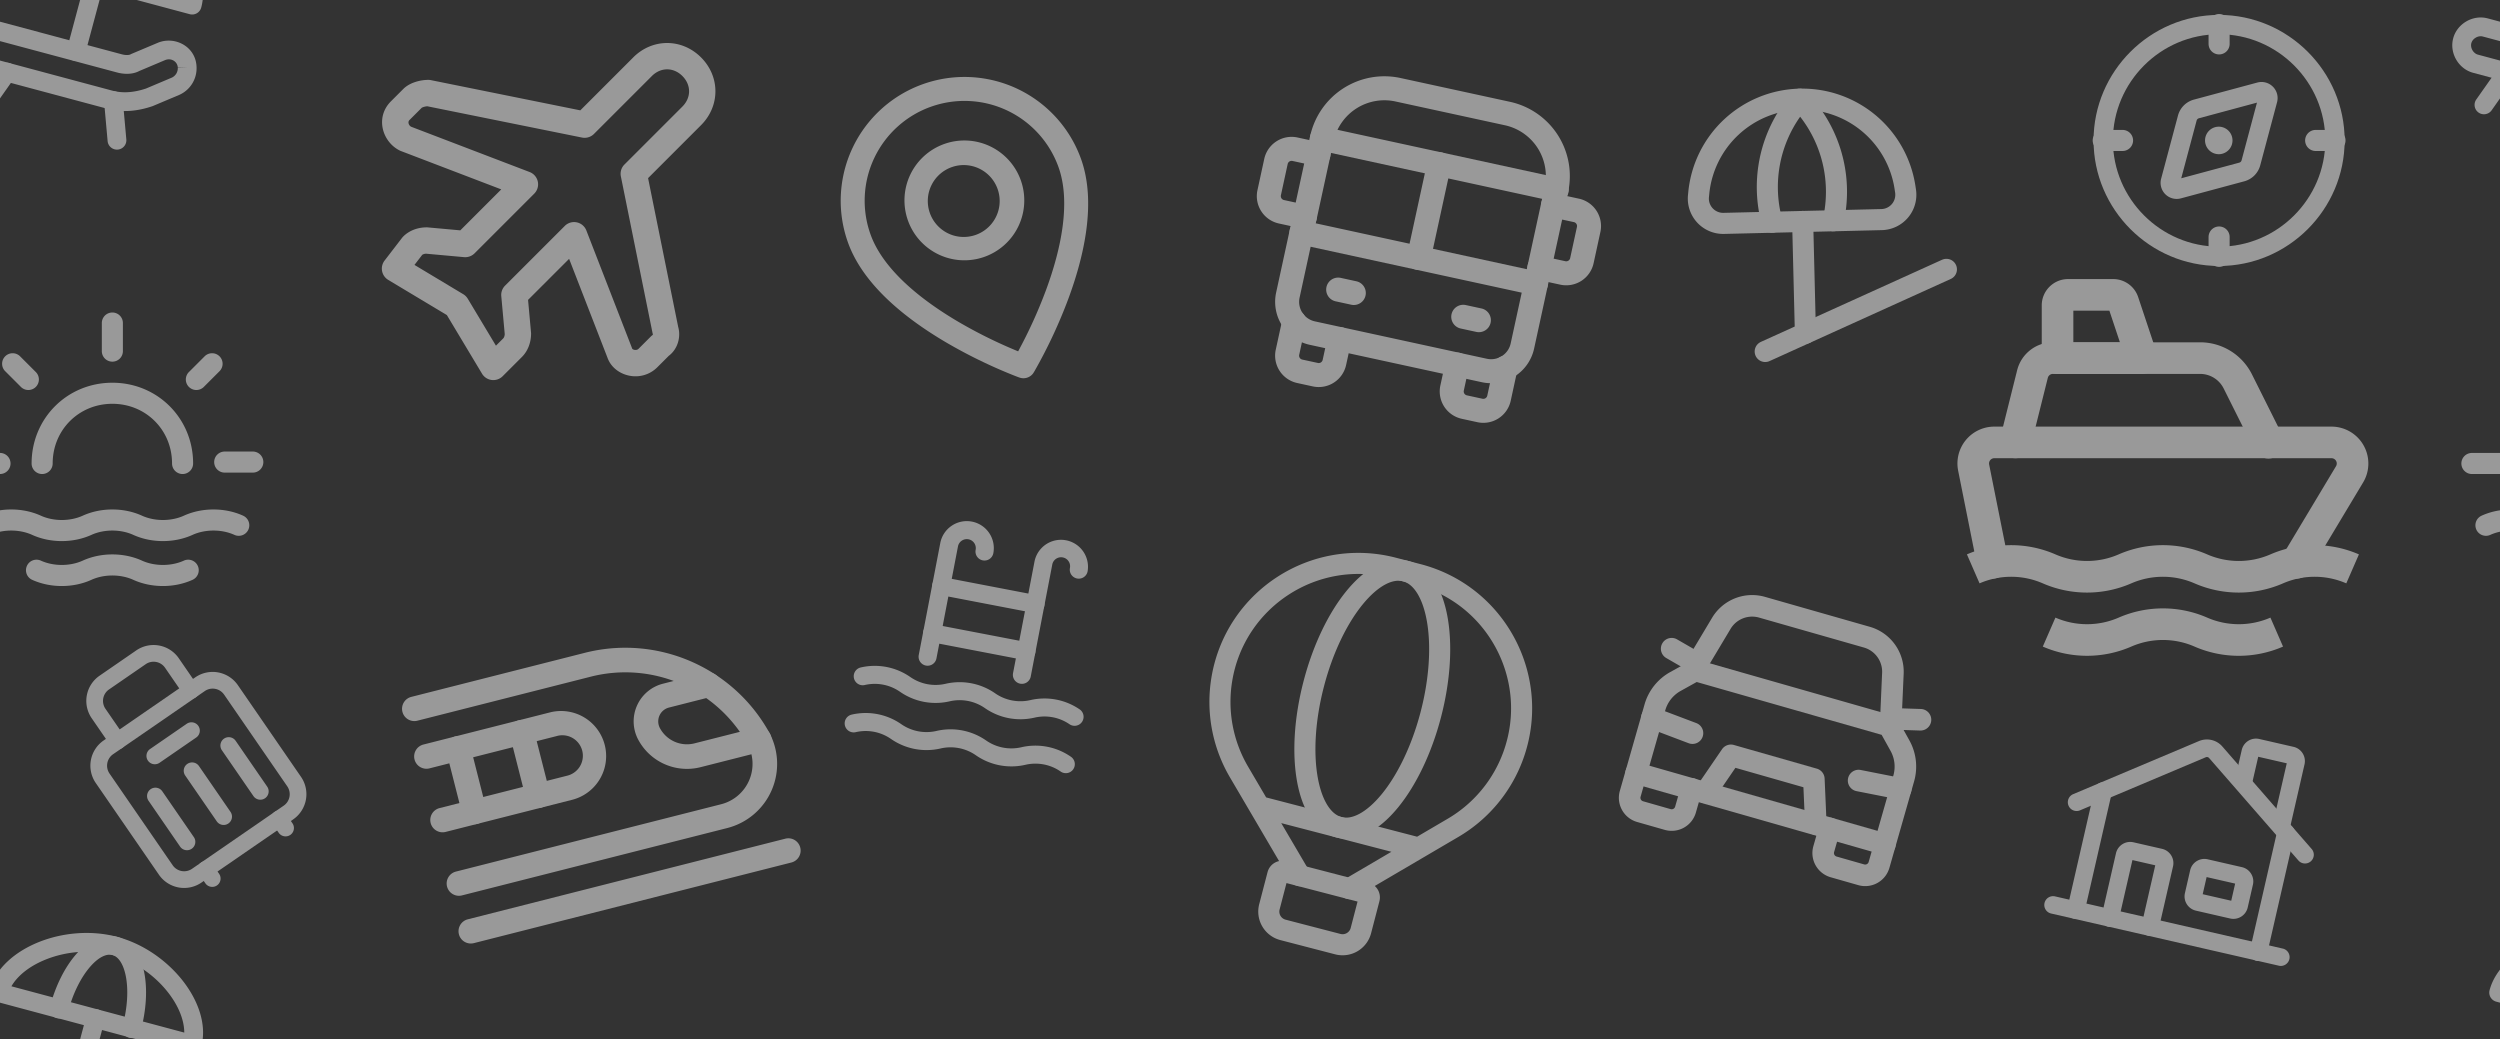 <svg viewBox="0 0 178 74" fill="none" xmlns="http://www.w3.org/2000/svg"><rect x="0" y="0" width="178" height="74" fill="#333333" stroke="none"/><g opacity=".5" clip-path="url(#a)"><path fill-rule="evenodd" clip-rule="evenodd" d="M8 22.25a.75.75 0 0 1 .75.75v2a.75.75 0 0 1-1.5 0v-2a.75.75 0 0 1 .75-.75ZM-2.75 33a.75.75 0 0 1 .75-.75h2a.75.75 0 0 1 0 1.5h-2a.75.75 0 0 1-.75-.75ZM.37 25.37a.75.75 0 0 1 1.06 0l1.1 1.1a.75.75 0 1 1-1.06 1.06l-1.1-1.1a.75.75 0 0 1 0-1.06ZM15.63 25.37a.75.75 0 0 1 0 1.06l-1.1 1.1a.75.75 0 1 1-1.06-1.06l1.1-1.1a.75.75 0 0 1 1.06 0ZM15.25 32.9a.75.75 0 0 1 .75-.75h2a.75.75 0 0 1 0 1.5h-2a.75.75 0 0 1-.75-.75ZM2.29 38.083c-.903-.41-2.077-.41-2.98 0a.75.75 0 0 1-.62-1.366c1.297-.59 2.923-.59 4.22 0 .903.41 2.077.41 2.98 0 1.297-.59 2.923-.59 4.22 0 .903.41 2.077.41 2.98 0 1.297-.59 2.923-.59 4.22 0a.75.75 0 0 1-.62 1.366c-.903-.41-2.077-.41-2.98 0-1.297.59-2.923.59-4.22 0-.903-.41-2.077-.41-2.98 0-1.297.59-2.923.59-4.22 0ZM9.49 41.283c-.903-.41-2.077-.41-2.98 0-1.297.59-2.923.59-4.22 0a.75.75 0 0 1 .62-1.366c.903.41 2.077.41 2.98 0 1.297-.59 2.923-.59 4.22 0 .903.41 2.077.41 2.98 0a.75.75 0 0 1 .62 1.366c-1.297.59-2.923.59-4.22 0ZM8 28.75c-2.386 0-4.25 1.864-4.25 4.25a.75.75 0 0 1-1.5 0c0-3.214 2.536-5.75 5.75-5.75s5.75 2.536 5.75 5.75a.75.75 0 0 1-1.5 0c0-2.386-1.864-4.25-4.25-4.25ZM175.25 33a.75.75 0 0 1 .75-.75h2a.75.75 0 0 1 0 1.5h-2a.75.75 0 0 1-.75-.75ZM180.29 38.083c-.903-.41-2.077-.41-2.98 0a.75.75 0 1 1-.62-1.366c1.297-.59 2.923-.59 4.22 0 .903.41 2.077.41 2.98 0 1.297-.59 2.923-.59 4.22 0 .903.41 2.077.41 2.98 0 1.297-.59 2.923-.59 4.22 0a.75.75 0 0 1-.62 1.366c-.903-.41-2.077-.41-2.98 0-1.297.59-2.923.59-4.22 0-.903-.41-2.077-.41-2.98 0-1.297.59-2.923.59-4.22 0ZM6.966-2.128a.669.669 0 0 1 .473.82L6.055 3.856a.669.669 0 0 1-1.292-.346l1.384-5.166a.669.669 0 0 1 .82-.473Z" fill="#fff"/><path fill-rule="evenodd" clip-rule="evenodd" d="M6.433-5.183C5.8-4.463 5.216-3.346 4.856-2a.669.669 0 1 1-1.292-.346c.401-1.496 1.068-2.812 1.864-3.718.77-.876 1.815-1.526 2.923-1.229 1.107.297 1.687 1.382 1.916 2.526.236 1.182.156 2.655-.245 4.151a.669.669 0 0 1-1.291-.346c.36-1.345.412-2.605.225-3.543-.196-.978-.595-1.4-.952-1.496-.356-.096-.914.07-1.571.82ZM.882 4.59c.302.213.375.63.162.932l-1.639 2.33a.669.669 0 1 1-1.093-.77l1.639-2.33a.669.669 0 0 1 .931-.162ZM8.015 6.501a.669.669 0 0 1 .726.606l.255 2.837a.669.669 0 0 1-1.332.12l-.255-2.837a.669.669 0 0 1 .606-.726Z" fill="#fff"/><path fill-rule="evenodd" clip-rule="evenodd" d="M13.994 4.76c-.05-1.448-1.538-2.204-2.736-1.723l-1.884.794a.67.67 0 0 0-.074.037c-.097.056-.333.078-.618.001L-.876 1.31c-1.045-.28-2.176.372-2.456 1.418-.28 1.045.372 2.176 1.418 2.456l9.558 2.56c1.11.298 2.203.157 3.2-.18a.667.667 0 0 0 .046-.018l1.873-.79.009-.004a2.072 2.072 0 0 0 1.222-1.99Zm-.668.03-.668.02c-.012-.403-.445-.712-.897-.534l-1.834.774c-.55.295-1.198.216-1.591.11L-1.222 2.6c-.332-.09-.73.14-.819.473-.089.332.14.73.473.818L7.99 6.452c.776.209 1.583.126 2.404-.148l1.844-.779a.735.735 0 0 0 .42-.694l.668-.04ZM2.76-6.923c1.672-.671 3.715-.873 5.59-.371 1.876.502 3.544 1.7 4.657 3.116 1.1 1.401 1.743 3.139 1.32 4.715a.668.668 0 0 1-.819.473L-.268-2.682A.669.669 0 0 1-.741-3.5C-.319-5.077 1.108-6.26 2.76-6.923ZM.813-3.777 13.12-.479c-.002-.882-.403-1.902-1.165-2.873-.952-1.212-2.381-2.23-3.95-2.65-1.57-.42-3.317-.254-4.747.32-1.145.46-2.003 1.142-2.445 1.905ZM178.882 4.59c.302.213.375.63.162.932l-1.639 2.33a.668.668 0 1 1-1.093-.77l1.639-2.33a.668.668 0 0 1 .931-.162Z" fill="#fff"/><path fill-rule="evenodd" clip-rule="evenodd" d="M191.994 4.76c-.05-1.448-1.538-2.204-2.736-1.723l-1.884.794a.713.713 0 0 0-.074.037c-.097.056-.333.078-.618.001l-9.558-2.56c-1.045-.28-2.176.372-2.456 1.418-.28 1.045.372 2.176 1.418 2.456l9.558 2.56c1.11.298 2.203.157 3.201-.18a.742.742 0 0 0 .045-.018l1.873-.79.009-.004a2.072 2.072 0 0 0 1.222-1.99Zm-.668.03-.668.02c-.012-.403-.445-.712-.897-.534l-1.834.774c-.55.295-1.198.216-1.591.11l-9.558-2.56c-.332-.09-.73.14-.819.473-.089.332.141.73.473.818l9.558 2.561c.776.209 1.583.126 2.404-.148l1.844-.779a.736.736 0 0 0 .421-.694l.667-.04ZM180.76-6.923c1.672-.671 3.715-.873 5.591-.371 1.875.502 3.543 1.7 4.656 3.116 1.099 1.401 1.743 3.139 1.32 4.715a.668.668 0 0 1-.818.473l-13.777-3.692a.669.669 0 0 1-.473-.819c.422-1.576 1.849-2.759 3.501-3.422Zm-1.947 3.146L191.12-.479c-.002-.882-.403-1.902-1.165-2.873-.952-1.212-2.381-2.23-3.951-2.65-1.569-.42-3.316-.254-4.746.32-1.145.46-2.003 1.142-2.445 1.905ZM191.994 78.76c-.05-1.448-1.538-2.204-2.736-1.723l-1.884.794a.71.71 0 0 0-.074.037c-.097.056-.333.078-.618.001l-9.558-2.56c-1.045-.28-2.176.372-2.456 1.418-.28 1.045.372 2.176 1.418 2.456l9.558 2.56c1.11.299 2.203.157 3.201-.18a.693.693 0 0 0 .045-.018l1.873-.79.009-.004a2.072 2.072 0 0 0 1.222-1.99Zm-.668.03-.668.02c-.012-.403-.445-.712-.897-.534l-1.834.774c-.55.295-1.198.216-1.591.11l-9.558-2.56c-.332-.09-.73.14-.819.473-.089.332.141.73.473.818l9.558 2.561c.776.209 1.583.126 2.404-.148l1.844-.779a.736.736 0 0 0 .421-.694l.667-.04ZM180.76 67.077c1.672-.671 3.715-.873 5.591-.371 1.875.502 3.543 1.7 4.656 3.116 1.099 1.401 1.743 3.139 1.32 4.715a.668.668 0 0 1-.818.473l-13.777-3.692a.669.669 0 0 1-.473-.819c.422-1.576 1.849-2.759 3.501-3.422Zm-1.947 3.147 12.307 3.297c-.002-.882-.403-1.902-1.165-2.873-.952-1.212-2.381-2.23-3.951-2.65-1.569-.42-3.316-.254-4.746.32-1.145.46-2.003 1.142-2.445 1.906ZM6.966 71.872a.668.668 0 0 1 .473.82l-1.384 5.165a.669.669 0 1 1-1.292-.346l1.384-5.166a.668.668 0 0 1 .82-.473Z" fill="#fff"/><path fill-rule="evenodd" clip-rule="evenodd" d="M6.433 68.817c-.632.72-1.217 1.837-1.577 3.182a.669.669 0 1 1-1.292-.346c.401-1.496 1.068-2.812 1.864-3.718.77-.876 1.815-1.526 2.923-1.229 1.107.297 1.687 1.382 1.916 2.525.236 1.183.156 2.656-.245 4.152a.669.669 0 1 1-1.291-.346c.36-1.345.412-2.605.225-3.543-.196-.978-.595-1.4-.952-1.496-.356-.096-.914.07-1.571.82ZM13.994 78.76c-.05-1.448-1.538-2.204-2.736-1.723l-1.884.794a.666.666 0 0 0-.074.037c-.097.056-.333.078-.618.001l-9.558-2.56c-1.045-.28-2.176.372-2.456 1.418-.28 1.045.372 2.176 1.418 2.456l9.558 2.56c1.11.299 2.203.157 3.2-.18a.629.629 0 0 0 .046-.018l1.873-.79.009-.004a2.072 2.072 0 0 0 1.222-1.99Zm-.668.03-.668.02c-.012-.403-.445-.712-.897-.534l-1.834.774c-.55.295-1.198.216-1.591.11l-9.558-2.56c-.332-.09-.73.14-.819.473-.089.332.14.73.473.818l9.558 2.561c.776.209 1.583.126 2.404-.148l1.844-.779a.735.735 0 0 0 .42-.694l.668-.04Z" fill="#fff"/><path fill-rule="evenodd" clip-rule="evenodd" d="M2.76 67.077c1.672-.671 3.715-.873 5.59-.371 1.876.502 3.544 1.7 4.657 3.116 1.1 1.401 1.743 3.139 1.32 4.715a.668.668 0 0 1-.819.473L-.268 71.318a.668.668 0 0 1-.473-.819c.422-1.576 1.849-2.759 3.501-3.422ZM.813 70.224 13.12 73.52c-.002-.882-.403-1.902-1.165-2.873-.952-1.212-2.381-2.23-3.95-2.65-1.57-.42-3.317-.254-4.747.32-1.145.46-2.003 1.142-2.445 1.906ZM48.587 5.413c-.634-.634-1.54-.634-2.174 0l-4.125 4.125a.937.937 0 0 1-.849.256L30.423 7.566c-.08.006-.171.023-.257.049a.71.71 0 0 0-.138.058l-.865.865a.245.245 0 0 0-.073.24.38.38 0 0 0 .176.243l8.444 3.228a.938.938 0 0 1 .328 1.539l-4.25 4.25a.937.937 0 0 1-.748.27l-2.7-.245a.543.543 0 0 0-.276.079l-.554.72 3.472 2.084c.132.08.243.19.322.322l2.007 3.345.526-.526c.032-.032.092-.134.1-.303l-.246-2.7a.938.938 0 0 1 .271-.747l4.25-4.25a.937.937 0 0 1 1.537.324l3.25 8.375.015.042s0 .002.003.005a.11.11 0 0 0 .02.02c.025.02.07.043.131.056.13.026.235-.013.294-.072l.875-.875a.934.934 0 0 1 .135-.112.123.123 0 0 0 .012-.051v-.007a.945.945 0 0 1-.028-.106l-2.25-11.125a.937.937 0 0 1 .256-.849l4.125-4.125c.634-.634.634-1.54 0-2.174Zm-3.5-1.326c1.366-1.366 3.46-1.366 4.826 0 1.366 1.366 1.366 3.46 0 4.826l-3.77 3.77 2.142 10.586c.2.69-.002 1.565-.676 2.073l-.821.82a2.194 2.194 0 0 1-1.987.585c-.635-.127-1.296-.552-1.557-1.3l-2.723-7.017-2.923 2.922.21 2.313a.963.963 0 0 1 .005.085c0 .561-.184 1.197-.65 1.663l-1.375 1.375a.938.938 0 0 1-1.467-.18l-2.504-4.175-4.174-2.504a.938.938 0 0 1-.261-1.376l1.25-1.625a.939.939 0 0 1 .08-.09c.466-.466 1.102-.65 1.663-.65.028 0 .057 0 .085.003l2.313.21 2.917-2.917-7.15-2.733a.933.933 0 0 1-.084-.037c-1.236-.618-1.763-2.358-.619-3.502l.875-.875c.276-.275.624-.429.903-.514.292-.09.603-.136.885-.136.062 0 .125.007.186.02l10.632 2.15 3.77-3.77ZM67.814 11.883a2.559 2.559 0 1 0 1.717 4.82 2.559 2.559 0 0 0-1.717-4.82Zm-3.159 3.842a4.265 4.265 0 1 1 8.035-2.863 4.265 4.265 0 0 1-8.035 2.863Z" fill="#fff"/><path fill-rule="evenodd" clip-rule="evenodd" d="M66.287 7.597a7.108 7.108 0 0 0-4.31 9.082c.892 2.505 3.573 4.652 6.23 6.217a33.861 33.861 0 0 0 4.285 2.119 33.877 33.877 0 0 0 1.98-4.351c1.07-2.892 1.79-6.25.897-8.756a7.108 7.108 0 0 0-9.082-4.31Zm6.584 18.481-.29.803-.002-.001-.007-.003-.024-.008a13.956 13.956 0 0 1-.411-.158 35.578 35.578 0 0 1-4.796-2.345c-2.692-1.586-5.86-3.995-6.971-7.115a8.814 8.814 0 1 1 16.606-5.915c1.11 3.119.18 6.989-.903 9.919a35.573 35.573 0 0 1-2.405 5.151l-.048.08-.013.023-.003.006-.001.002-.732-.439Zm0 0 .731.44a.854.854 0 0 1-1.02.363l.289-.803ZM8.053 53.7a.99.99 0 0 0-.254 1.378l4.495 6.527a.99.99 0 0 0 1.378.254l6.527-4.495a.99.99 0 0 0 .254-1.378l-4.495-6.527a.99.99 0 0 0-1.378-.254L8.053 53.7ZM6.82 55.752a2.179 2.179 0 0 1 .558-3.03l6.527-4.496a2.179 2.179 0 0 1 3.032.559l4.495 6.527a2.179 2.179 0 0 1-.559 3.03l-6.527 4.496a2.179 2.179 0 0 1-3.031-.559L6.82 55.752Z" fill="#fff"/><path fill-rule="evenodd" clip-rule="evenodd" d="M10.533 54.157a.594.594 0 0 1 .152-.826l2.61-1.798a.594.594 0 1 1 .675.979l-2.61 1.798a.594.594 0 0 1-.827-.153ZM14.324 61.41a.594.594 0 0 1 .827.152l.45.653a.594.594 0 1 1-.98.674l-.45-.653a.594.594 0 0 1 .153-.826ZM19.546 57.813a.594.594 0 0 1 .827.153l.45.653a.594.594 0 1 1-.98.674l-.45-.653a.594.594 0 0 1 .153-.827ZM6.53 51.14a2.179 2.179 0 0 1 .559-3.03l2.61-1.799a2.179 2.179 0 0 1 3.032.559l1.348 1.958a.594.594 0 0 1-.979.674l-1.348-1.958a.99.99 0 0 0-1.378-.254l-2.61 1.798a.99.99 0 0 0-.255 1.378l1.349 1.958a.594.594 0 0 1-.98.674L6.53 51.14ZM13.34 54.39a.594.594 0 0 1 .826.152l2.247 3.264a.594.594 0 0 1-.979.674l-2.247-3.263a.595.595 0 0 1 .152-.827ZM10.728 56.188a.594.594 0 0 1 .827.152l2.248 3.264a.594.594 0 1 1-.98.674l-2.247-3.263a.594.594 0 0 1 .152-.827ZM15.95 52.592a.594.594 0 0 1 .827.152l2.247 3.264a.594.594 0 1 1-.979.674l-2.247-3.264a.594.594 0 0 1 .152-.826ZM28.653 50.681a.875.875 0 0 1 .633-1.063l12.353-3.137c5.121-1.3 10.48.987 13.082 5.586a4.714 4.714 0 0 1-2.943 6.89l-18.902 4.8a.875.875 0 0 1-.43-1.696l18.901-4.8a2.964 2.964 0 0 0 1.85-4.332l.762-.43-.762.43a9.967 9.967 0 0 0-11.127-4.752l-12.354 3.137a.875.875 0 0 1-1.063-.633ZM32.674 66.519a.875.875 0 0 1 .633-1.064l22.625-5.745a.875.875 0 0 1 .43 1.696l-22.624 5.745a.875.875 0 0 1-1.064-.632Z" fill="#fff"/><path fill-rule="evenodd" clip-rule="evenodd" d="M45.35 50.249a2.767 2.767 0 0 1 1.853-1.569l3.03-.77a.875.875 0 0 1 .431 1.697l-3.03.77a1.017 1.017 0 0 0-.646 1.468l-.79.425.79-.425a2.184 2.184 0 0 0 2.461 1.082l4.38-1.112a.875.875 0 1 1 .431 1.696l-4.38 1.112a3.934 3.934 0 0 1-4.433-1.95l.75-.403-.75.404a2.768 2.768 0 0 1-.097-2.425l.801.352-.8-.352ZM29.515 54.075a.875.875 0 0 1 .632-1.064l9.05-2.298a3.21 3.21 0 0 1 1.58 6.222l-9.05 2.298a.875.875 0 1 1-.43-1.697l9.05-2.298a1.46 1.46 0 1 0-.719-2.828l-9.05 2.298a.875.875 0 0 1-1.063-.633Z" fill="#fff"/><path fill-rule="evenodd" clip-rule="evenodd" d="M36.935 51.288a.875.875 0 0 1 1.063.633l1.15 4.525a.875.875 0 1 1-1.697.43l-1.149-4.525a.875.875 0 0 1 .633-1.063ZM32.41 52.437a.875.875 0 0 1 1.063.633l1.15 4.525a.875.875 0 0 1-1.697.43L31.777 53.5a.875.875 0 0 1 .633-1.063ZM99.355 7.224a3.703 3.703 0 0 0-4.404 2.832l-2.42 11.132c-.167.77.32 1.527 1.09 1.694l12.244 2.662c.77.167 1.528-.32 1.695-1.09l2.42-11.131a3.703 3.703 0 0 0-2.832-4.405l-7.793-1.694Zm-6.073 2.47a5.411 5.411 0 0 1 6.436-4.139l7.793 1.694a5.411 5.411 0 0 1 4.138 6.436l-2.42 11.132a3.132 3.132 0 0 1-3.726 2.396l-12.246-2.662a3.132 3.132 0 0 1-2.395-3.726l2.42-11.132Z" fill="#fff"/><path fill-rule="evenodd" clip-rule="evenodd" d="M94.444 20.438a.854.854 0 0 1 1.016-.653l1.113.242a.854.854 0 1 1-.363 1.669l-1.113-.242a.854.854 0 0 1-.653-1.016ZM103.349 22.374a.854.854 0 0 1 1.016-.653l1.113.241a.853.853 0 1 1-.363 1.67l-1.113-.242a.854.854 0 0 1-.653-1.016ZM91.83 16.372a.854.854 0 0 1 1.016-.653l16.698 3.63a.854.854 0 1 1-.363 1.669l-16.698-3.63a.854.854 0 0 1-.653-1.016ZM92.324 22.069c.46.1.753.555.653 1.016l-.474 2.177a.285.285 0 0 0 .219.34l1.113.241a.286.286 0 0 0 .339-.218l.363-1.67a.854.854 0 1 1 1.669.363l-.363 1.67a1.994 1.994 0 0 1-2.371 1.524l-1.113-.242a1.994 1.994 0 0 1-1.525-2.37l.474-2.178a.854.854 0 0 1 1.016-.653ZM107.383 25.342c.461.1.753.555.653 1.016l-.473 2.177a1.994 1.994 0 0 1-2.371 1.525l-1.114-.242a1.994 1.994 0 0 1-1.524-2.371l.363-1.67a.854.854 0 1 1 1.669.363l-.363 1.67a.286.286 0 0 0 .218.339l1.113.242a.286.286 0 0 0 .34-.218l.473-2.178a.854.854 0 0 1 1.016-.653Z" fill="#fff"/><path fill-rule="evenodd" clip-rule="evenodd" d="M102.647 10.855c.46.1.753.555.653 1.016l-1.452 6.679a.854.854 0 1 1-1.669-.363l1.452-6.68a.854.854 0 0 1 1.016-.652Z" fill="#fff"/><path fill-rule="evenodd" clip-rule="evenodd" d="M93.282 9.693a.854.854 0 0 1 1.016-.653l16.698 3.63a.854.854 0 1 1-.363 1.668l-16.698-3.63a.854.854 0 0 1-.653-1.015Z" fill="#fff"/><path fill-rule="evenodd" clip-rule="evenodd" d="M92.023 11.46a.286.286 0 0 0-.34.217l-.483 2.227a.286.286 0 0 0 .218.339l1.67.363a.854.854 0 1 1-.363 1.669l-1.67-.363a1.994 1.994 0 0 1-1.524-2.371l.484-2.227a1.994 1.994 0 0 1 2.37-1.524l1.67.363a.854.854 0 0 1-.362 1.67l-1.67-.364ZM109.738 14.436a.853.853 0 0 1 1.015-.653l1.67.363a1.994 1.994 0 0 1 1.525 2.37l-.484 2.227a1.994 1.994 0 0 1-2.371 1.525l-1.67-.363a.853.853 0 1 1 .363-1.67l1.669.364a.286.286 0 0 0 .34-.219l.484-2.226a.286.286 0 0 0-.219-.34l-1.669-.362a.853.853 0 0 1-.653-1.016Z" fill="#fff"/><path d="m138.585 19.178-12.903 5.848" stroke="#fff" stroke-width="1.5" stroke-linecap="round" stroke-linejoin="round"/><path clip-rule="evenodd" d="M128.141 7.061v0a7.4 7.4 0 0 1 7.498 6.305l.037.242a1.767 1.767 0 0 1-1.705 2.027l-11.239.27a1.767 1.767 0 0 1-1.801-1.943l.024-.243a7.401 7.401 0 0 1 7.186-6.658Z" stroke="#fff" stroke-width="1.5" stroke-linecap="round" stroke-linejoin="round"/><path d="m128.141 7.061.591.75a9.43 9.43 0 0 1 1.796 7.907v0M128.141 7.061l-.555.778a9.435 9.435 0 0 0-1.413 7.984v0M128.349 15.768l.196 7.96" stroke="#fff" stroke-width="1.5" stroke-linecap="round" stroke-linejoin="round"/><path fill-rule="evenodd" clip-rule="evenodd" d="M149.062 10c0-4.917 4.021-8.938 8.938-8.938 4.917 0 8.938 4.02 8.938 8.938 0 4.917-4.021 8.938-8.938 8.938-4.917 0-8.938-4.02-8.938-8.938ZM158 2.437c-4.158 0-7.562 3.405-7.562 7.563 0 4.158 3.404 7.563 7.562 7.563s7.562-3.405 7.562-7.563c0-4.158-3.404-7.563-7.562-7.563Z" fill="#fff"/><path fill-rule="evenodd" clip-rule="evenodd" d="m160.696 7.307-4.134 1.114a.23.23 0 0 0-.162.162l-1.096 4.11 4.134-1.113a.23.23 0 0 0 .162-.162l1.096-4.11Zm-4.492-.214c-.553.15-.985.582-1.132 1.136l-1.199 4.493a1.146 1.146 0 0 0 1.405 1.402l4.518-1.216c.553-.15.985-.583 1.132-1.136l1.199-4.493a1.146 1.146 0 0 0-1.405-1.402l-4.518 1.216Z" fill="#fff"/><path d="M157.999 9.77a.23.23 0 1 0 .003.458.23.23 0 0 0-.003-.457M158 1.75v1.375M158 18.25v-1.375M166.25 10h-1.375M149.75 10h1.375" stroke="#fff" stroke-width="1.5" stroke-linecap="round" stroke-linejoin="round"/><path clip-rule="evenodd" d="m91.386 62.045 5.862 1.525c.18.047.287.23.24.41l-.593 2.28a1.346 1.346 0 0 1-1.641.963l-3.908-1.016a1.346 1.346 0 0 1-.964-1.642l.594-2.28a.337.337 0 0 1 .41-.24ZM95.334 58.9c2.302.6 5.232-2.997 6.542-8.032 1.311-5.036.507-9.604-1.796-10.203-2.303-.6-5.232 2.997-6.542 8.032-1.311 5.036-.507 9.603 1.796 10.203Z" stroke="#fff" stroke-width="1.5" stroke-linecap="round" stroke-linejoin="round"/><path d="m101.009 60.377-11.35-2.954M92.55 62.347l-4.333-7.382a9.853 9.853 0 0 1-1.224-6.599v0c.946-5.718 6.598-9.39 12.208-7.93l1.76.458c5.609 1.46 8.754 7.422 6.792 12.876v0a9.862 9.862 0 0 1-4.285 5.165l-7.384 4.332" stroke="#fff" stroke-width="1.5" stroke-linecap="round" stroke-linejoin="round"/><path fill-rule="evenodd" clip-rule="evenodd" d="M64.082 49.255a3.149 3.149 0 0 0-2.51-.482.64.64 0 1 1-.29-1.249 4.43 4.43 0 0 1 3.532.68c.73.508 1.643.683 2.51.482a4.43 4.43 0 0 1 3.532.679c.731.508 1.643.683 2.51.482a4.431 4.431 0 0 1 3.533.68.641.641 0 0 1-.732 1.051 3.148 3.148 0 0 0-2.51-.482 4.43 4.43 0 0 1-3.533-.68 3.149 3.149 0 0 0-2.51-.482 4.43 4.43 0 0 1-3.532-.679ZM66.384 41.602a.641.641 0 0 1 .75-.509l6.714 1.29a.641.641 0 0 1-.242 1.26l-6.714-1.291a.641.641 0 0 1-.508-.75ZM65.738 44.959a.64.64 0 0 1 .75-.509l6.715 1.29A.64.64 0 1 1 72.96 47l-6.713-1.291a.64.64 0 0 1-.509-.75Z" fill="#fff"/><path fill-rule="evenodd" clip-rule="evenodd" d="M75.671 39.688a.641.641 0 0 0-.75.509l-1.533 7.972a.64.64 0 1 1-1.259-.241l1.533-7.973a1.923 1.923 0 0 1 3.776.726.64.64 0 1 1-1.258-.242.641.641 0 0 0-.509-.75ZM68.957 38.398a.642.642 0 0 0-.75.508l-1.532 7.973a.64.64 0 0 1-1.26-.242l1.533-7.973a1.923 1.923 0 0 1 3.777.726.64.64 0 1 1-1.259-.242.642.642 0 0 0-.508-.75ZM63.437 52.612a3.149 3.149 0 0 0-2.51-.482.641.641 0 0 1-.29-1.249 4.43 4.43 0 0 1 3.532.679c.73.508 1.643.684 2.51.483a4.43 4.43 0 0 1 3.532.678c.73.51 1.643.684 2.51.483a4.43 4.43 0 0 1 3.532.68.64.64 0 1 1-.732 1.051 3.148 3.148 0 0 0-2.51-.482 4.431 4.431 0 0 1-3.532-.68 3.149 3.149 0 0 0-2.51-.482 4.43 4.43 0 0 1-3.532-.679ZM130.482 58.243a.768.768 0 0 1 .528.949l-.422 1.476a.256.256 0 0 0 .176.317l1.968.562a.257.257 0 0 0 .317-.176l.422-1.477a.767.767 0 1 1 1.476.422l-.422 1.476a1.791 1.791 0 0 1-2.214 1.23l-1.969-.562a1.792 1.792 0 0 1-1.23-2.214l.422-1.476a.767.767 0 0 1 .948-.527ZM116.703 54.307a.766.766 0 0 1 .527.949l-.421 1.476a.256.256 0 0 0 .176.317l1.968.562a.257.257 0 0 0 .317-.176l.422-1.476a.767.767 0 1 1 1.475.421l-.421 1.477a1.792 1.792 0 0 1-2.214 1.23l-1.969-.562a1.79 1.79 0 0 1-1.23-2.214l.422-1.477a.767.767 0 0 1 .948-.527Z" fill="#fff"/><path fill-rule="evenodd" clip-rule="evenodd" d="M120.337 47.063a.765.765 0 0 1 .583-.067l13.78 3.935a.77.77 0 0 1 .46.366l.788 1.418c.495.89.615 1.94.336 2.919l-1.338 4.682a.767.767 0 0 1-.948.527l-17.716-5.06a.766.766 0 0 1-.527-.948l1.337-4.682a3.833 3.833 0 0 1 1.826-2.3c.001-.001 0 0 0 0l1.419-.79Zm.468 1.496-1.142.635a2.303 2.303 0 0 0-1.096 1.38l-1.126 3.944 16.24 4.639 1.127-3.944a2.303 2.303 0 0 0-.202-1.753l-.633-1.14-13.168-3.761Z" fill="#fff"/><path fill-rule="evenodd" clip-rule="evenodd" d="M136.086 56.317a.768.768 0 0 1-.902.604l-3.023-.597a.768.768 0 0 1 .298-1.506l3.023.598a.767.767 0 0 1 .604.901ZM116.899 50.837a.767.767 0 0 1 .989-.446l2.882 1.09a.767.767 0 1 1-.542 1.435l-2.883-1.09a.767.767 0 0 1-.446-.989ZM122.608 53.346a.767.767 0 0 1 .844-.304l5.905 1.686c.318.09.542.375.556.705l.141 3.233a.768.768 0 0 1-1.533.067l-.117-2.681-4.842-1.383-1.515 2.215a.768.768 0 0 1-1.267-.866l1.828-2.672ZM137.506 51.273a.768.768 0 0 1-.793.741l-2.109-.07a.767.767 0 0 1 .051-1.534l2.109.07a.768.768 0 0 1 .742.793ZM118.358 45.804a.767.767 0 0 1 1.048-.281l1.828 1.054a.767.767 0 1 1-.767 1.33l-1.828-1.055a.767.767 0 0 1-.281-1.048Z" fill="#fff"/><path fill-rule="evenodd" clip-rule="evenodd" d="M125.245 43.972a1.79 1.79 0 0 0-2.029.804l-1.654 2.767-.114.401a.768.768 0 0 1-1.476-.421l.142-.498a.76.76 0 0 1 .079-.183l1.705-2.852a3.325 3.325 0 0 1 3.768-1.494l7.465 2.132a3.328 3.328 0 0 1 2.41 3.345l-.143 3.232a.758.758 0 0 1-.029.177l-.142.498a.767.767 0 1 1-1.476-.422l.118-.41.138-3.142a1.792 1.792 0 0 0-1.298-1.802l-7.464-2.132ZM147.622 22.12v2.252h3.316l-.75-2.252h-2.566Zm-2.25-.375c0-1.035.839-1.875 1.875-1.875h3.211c.807 0 1.524.517 1.779 1.282l1.33 3.99a1.128 1.128 0 0 1-1.068 1.48h-6.002a1.125 1.125 0 0 1-1.125-1.125v-3.752ZM145.447 41.535a5.637 5.637 0 0 0-4.503 0l-.899-2.063a7.89 7.89 0 0 1 6.301 0 5.64 5.64 0 0 0 4.504 0 7.887 7.887 0 0 1 6.3 0 5.64 5.64 0 0 0 4.504 0 7.89 7.89 0 0 1 6.301 0l-.899 2.063a5.637 5.637 0 0 0-4.503 0 7.89 7.89 0 0 1-6.301 0 5.639 5.639 0 0 0-4.504 0 7.89 7.89 0 0 1-6.301 0ZM156.252 46.036a5.64 5.64 0 0 0-4.504 0 7.887 7.887 0 0 1-6.3 0l.898-2.062a5.64 5.64 0 0 0 4.504 0 7.89 7.89 0 0 1 6.301 0 5.637 5.637 0 0 0 4.503 0l.899 2.063a7.89 7.89 0 0 1-6.301 0Z" fill="#fff"/><path fill-rule="evenodd" clip-rule="evenodd" d="m145.803 26.907-1.216 4.865a1.125 1.125 0 1 1-2.183-.545l1.217-4.866a2.625 2.625 0 0 1 2.547-1.989h10.479c1.563 0 2.992.883 3.691 2.281l2.171 4.344a1.125 1.125 0 1 1-2.012 1.006l-2.172-4.344a1.876 1.876 0 0 0-1.678-1.037h-10.479a.377.377 0 0 0-.365.285Z" fill="#fff"/><path fill-rule="evenodd" clip-rule="evenodd" d="M141.996 32.624a.376.376 0 0 0-.369.45l1.355 6.772a1.125 1.125 0 0 1-2.207.442l-1.354-6.773a2.626 2.626 0 0 1 2.575-3.14h24.007a2.627 2.627 0 0 1 2.251 3.976l-3.773 6.289a1.125 1.125 0 1 1-1.929-1.158l3.773-6.289a.377.377 0 0 0-.322-.569h-24.007ZM162.892 58.68a.625.625 0 0 1 .47.75l-1.947 8.494a.625.625 0 1 1-1.218-.279l1.947-8.495a.624.624 0 0 1 .748-.47Z" fill="#fff"/><path fill-rule="evenodd" clip-rule="evenodd" d="M156.562 52.766a1.459 1.459 0 0 1 1.667.382v.001l6.349 7.284a.625.625 0 1 1-.942.821l-6.348-7.283a.21.21 0 0 0-.239-.054h-.001l-8.95 3.778a.625.625 0 1 1-.486-1.152l8.949-3.777h.001Z" fill="#fff"/><path fill-rule="evenodd" clip-rule="evenodd" d="M159.613 53.399c.128-.561.687-.912 1.248-.783l2.438.559c.561.128.911.687.783 1.248l-.977 4.26a.625.625 0 1 1-1.218-.279l.93-4.057-2.032-.466-.44 1.917a.625.625 0 1 1-1.218-.28l.486-2.12ZM145.57 64.293a.625.625 0 0 1 .749-.47l16.252 3.725a.626.626 0 0 1-.279 1.218l-16.253-3.724a.625.625 0 0 1-.469-.75Z" fill="#fff"/><path fill-rule="evenodd" clip-rule="evenodd" d="M149.889 55.71a.625.625 0 0 1 .469.75l-1.945 8.485a.624.624 0 1 1-1.218-.28l1.945-8.485a.625.625 0 0 1 .749-.47ZM155.939 61.965c.129-.561.687-.911 1.248-.783l2.438.559c.561.128.912.687.783 1.248l-.372 1.626c-.129.56-.688.91-1.249.782l-2.438-.559a1.041 1.041 0 0 1-.782-1.248l.372-1.625Zm1.172.482-.279 1.22 2.032.465.279-1.22-2.032-.465ZM151.829 61.237l-.978 4.266a.625.625 0 1 1-1.218-.28l1.024-4.468c.129-.561.688-.912 1.248-.783l2.032.465c.561.129.911.688.783 1.249l-1.025 4.469a.624.624 0 1 1-1.218-.28l.978-4.266-1.626-.372Z" fill="#fff"/></g><defs><clipPath id="a"><path fill="#fff" d="M0 0h178v74H0z"/></clipPath></defs></svg>